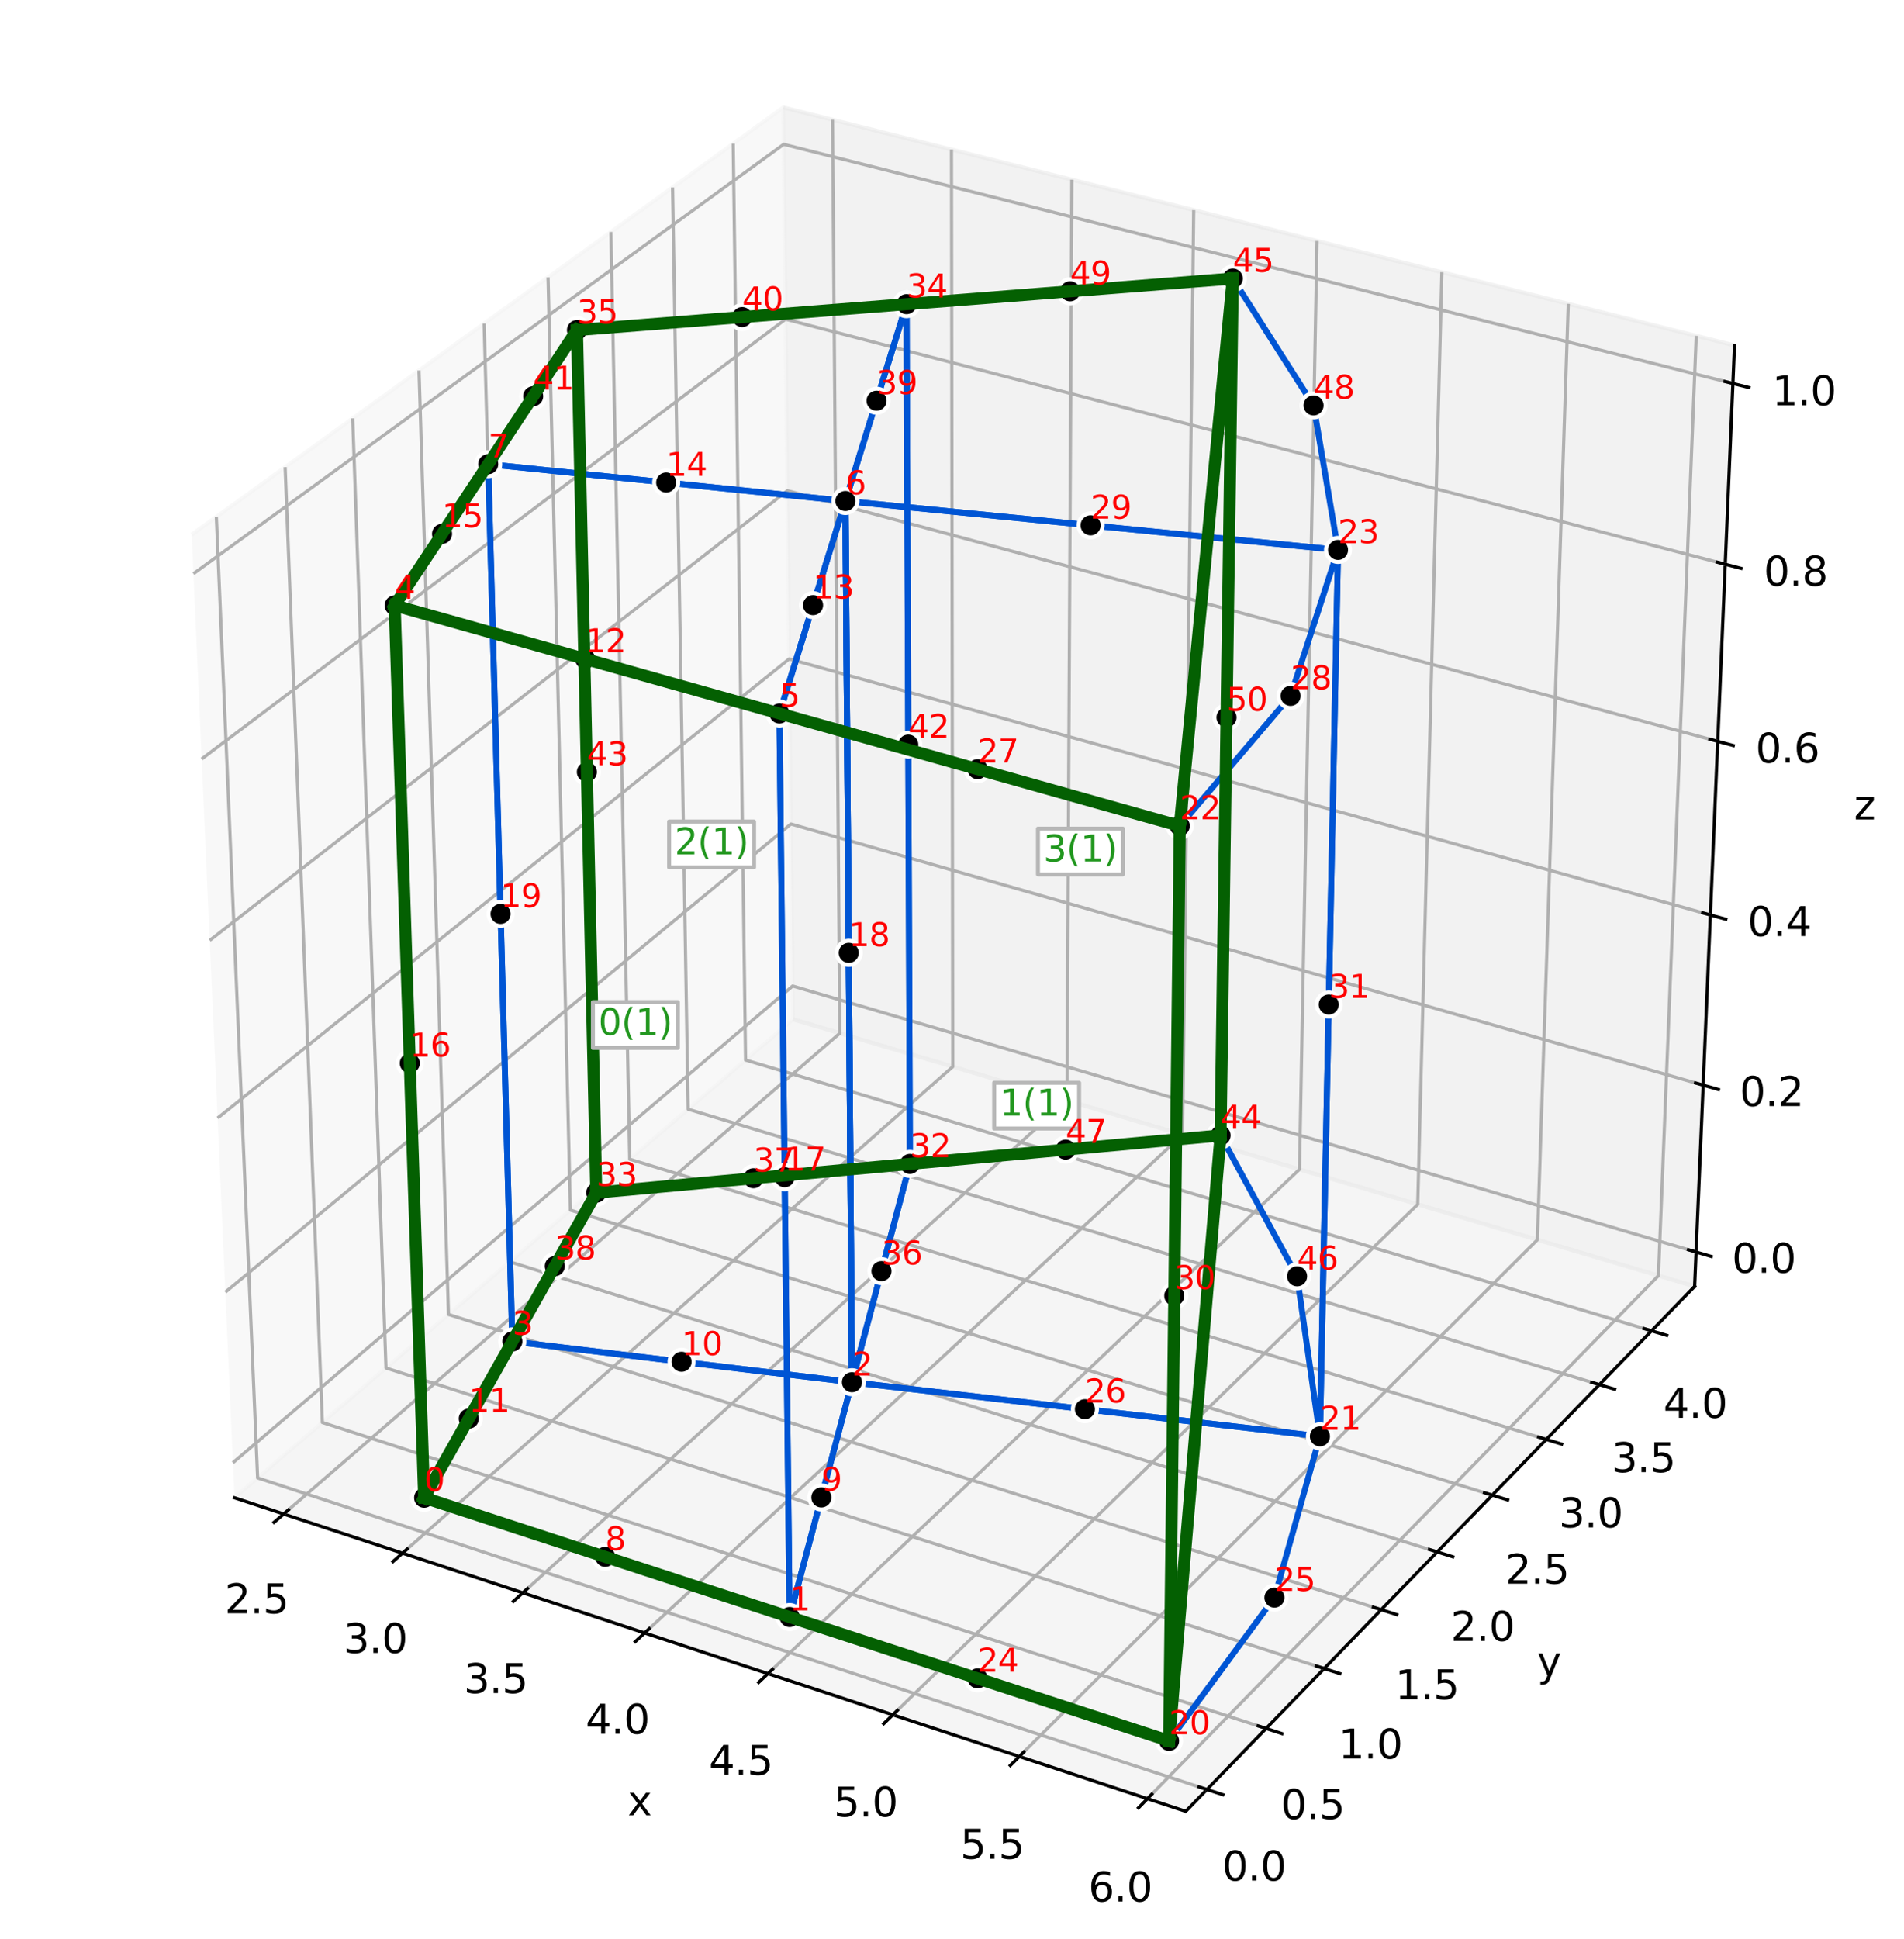 <?xml version="1.0" encoding="utf-8" standalone="no"?>
<!DOCTYPE svg PUBLIC "-//W3C//DTD SVG 1.1//EN"
  "http://www.w3.org/Graphics/SVG/1.1/DTD/svg11.dtd">
<svg xmlns:xlink="http://www.w3.org/1999/xlink" width="474.68pt" height="483.153pt" viewBox="0 0 474.68 483.153" xmlns="http://www.w3.org/2000/svg" version="1.1">
 <defs>
  <style type="text/css">*{stroke-linejoin: round; stroke-linecap: butt}</style>
 </defs>
 <g id="figure_1">
  <g id="patch_1">
   <path d="M 0 483.153 
L 474.68 483.153 
L 474.68 0 
L 0 0 
z
" style="fill: #ffffff"/>
  </g>
  <g id="patch_2">
   <path d="M 7.2 467.474 
L 467.474 467.474 
L 467.474 7.2 
L 7.2 7.2 
z
" style="fill: #ffffff"/>
  </g>
  <g id="pane3d_1">
   <g id="patch_3">
    <path d="M 58.453 373.267 
L 197.705 254.043 
L 195.273 26.779 
L 47.791 133.234 
" style="fill: #f2f2f2; opacity: 0.5; stroke: #f2f2f2; stroke-linejoin: miter"/>
   </g>
  </g>
  <g id="pane3d_2">
   <g id="patch_4">
    <path d="M 197.705 254.043 
L 422.482 320.58 
L 432.426 86.075 
L 195.273 26.779 
" style="fill: #e6e6e6; opacity: 0.5; stroke: #e6e6e6; stroke-linejoin: miter"/>
   </g>
  </g>
  <g id="pane3d_3">
   <g id="patch_5">
    <path d="M 58.453 373.267 
L 295.611 451.411 
L 422.482 320.58 
L 197.705 254.043 
" style="fill: #ececec; opacity: 0.5; stroke: #ececec; stroke-linejoin: miter"/>
   </g>
  </g>
  <g id="axis3d_1">
   <g id="line2d_1">
    <path d="M 58.453 373.267 
L 295.611 451.411 
" style="fill: none; stroke: #000000; stroke-width: 0.8; stroke-linecap: square"/>
   </g>
   <g id="text_1">
    <!-- x -->
    <g transform="translate(156.491 452.391)scale(0.1 -0.1)">
     <defs>
      <path id="DejaVuSans-78" d="M 3513 3500 
L 2247 1797 
L 3578 0 
L 2900 0 
L 1881 1375 
L 863 0 
L 184 0 
L 1544 1831 
L 300 3500 
L 978 3500 
L 1906 2253 
L 2834 3500 
L 3513 3500 
z
" transform="scale(0.016)"/>
     </defs>
     <use xlink:href="#DejaVuSans-78"/>
    </g>
   </g>
   <g id="Line3DCollection_1">
    <path d="M 70.719 377.309 
L 209.371 257.497 
L 207.554 29.849 
" style="fill: none; stroke: #b0b0b0; stroke-width: 0.8"/>
    <path d="M 100.343 387.07 
L 237.53 265.832 
L 237.208 37.264 
" style="fill: none; stroke: #b0b0b0; stroke-width: 0.8"/>
    <path d="M 130.335 396.952 
L 266.011 274.263 
L 267.219 44.768 
" style="fill: none; stroke: #b0b0b0; stroke-width: 0.8"/>
    <path d="M 160.701 406.958 
L 294.821 282.791 
L 297.595 52.363 
" style="fill: none; stroke: #b0b0b0; stroke-width: 0.8"/>
    <path d="M 191.449 417.089 
L 323.964 291.417 
L 328.343 60.051 
" style="fill: none; stroke: #b0b0b0; stroke-width: 0.8"/>
    <path d="M 222.586 427.349 
L 353.448 300.145 
L 359.469 67.834 
" style="fill: none; stroke: #b0b0b0; stroke-width: 0.8"/>
    <path d="M 254.119 437.739 
L 383.277 308.975 
L 390.98 75.712 
" style="fill: none; stroke: #b0b0b0; stroke-width: 0.8"/>
    <path d="M 286.056 448.262 
L 413.459 317.909 
L 422.883 83.689 
" style="fill: none; stroke: #b0b0b0; stroke-width: 0.8"/>
   </g>
   <g id="xtick_1">
    <g id="line2d_2">
     <path d="M 71.918 376.272 
L 68.316 379.386 
" style="fill: none; stroke: #000000; stroke-width: 0.8; stroke-linecap: square"/>
    </g>
    <g id="text_2">
     <!-- 2.5 -->
     <g transform="translate(56.015 402.053)scale(0.1 -0.1)">
      <defs>
       <path id="DejaVuSans-32" d="M 1228 531 
L 3431 531 
L 3431 0 
L 469 0 
L 469 531 
Q 828 903 1448 1529 
Q 2069 2156 2228 2338 
Q 2531 2678 2651 2914 
Q 2772 3150 2772 3378 
Q 2772 3750 2511 3984 
Q 2250 4219 1831 4219 
Q 1534 4219 1204 4116 
Q 875 4013 500 3803 
L 500 4441 
Q 881 4594 1212 4672 
Q 1544 4750 1819 4750 
Q 2544 4750 2975 4387 
Q 3406 4025 3406 3419 
Q 3406 3131 3298 2873 
Q 3191 2616 2906 2266 
Q 2828 2175 2409 1742 
Q 1991 1309 1228 531 
z
" transform="scale(0.016)"/>
       <path id="DejaVuSans-2e" d="M 684 794 
L 1344 794 
L 1344 0 
L 684 0 
L 684 794 
z
" transform="scale(0.016)"/>
       <path id="DejaVuSans-35" d="M 691 4666 
L 3169 4666 
L 3169 4134 
L 1269 4134 
L 1269 2991 
Q 1406 3038 1543 3061 
Q 1681 3084 1819 3084 
Q 2600 3084 3056 2656 
Q 3513 2228 3513 1497 
Q 3513 744 3044 326 
Q 2575 -91 1722 -91 
Q 1428 -91 1123 -41 
Q 819 9 494 109 
L 494 744 
Q 775 591 1075 516 
Q 1375 441 1709 441 
Q 2250 441 2565 725 
Q 2881 1009 2881 1497 
Q 2881 1984 2565 2268 
Q 2250 2553 1709 2553 
Q 1456 2553 1204 2497 
Q 953 2441 691 2322 
L 691 4666 
z
" transform="scale(0.016)"/>
      </defs>
      <use xlink:href="#DejaVuSans-32"/>
      <use xlink:href="#DejaVuSans-2e" x="63.623"/>
      <use xlink:href="#DejaVuSans-35" x="95.41"/>
     </g>
    </g>
   </g>
   <g id="xtick_2">
    <g id="line2d_3">
     <path d="M 101.53 386.021 
L 97.964 389.172 
" style="fill: none; stroke: #000000; stroke-width: 0.8; stroke-linecap: square"/>
    </g>
    <g id="text_3">
     <!-- 3.0 -->
     <g transform="translate(85.637 411.933)scale(0.1 -0.1)">
      <defs>
       <path id="DejaVuSans-33" d="M 2597 2516 
Q 3050 2419 3304 2112 
Q 3559 1806 3559 1356 
Q 3559 666 3084 287 
Q 2609 -91 1734 -91 
Q 1441 -91 1130 -33 
Q 819 25 488 141 
L 488 750 
Q 750 597 1062 519 
Q 1375 441 1716 441 
Q 2309 441 2620 675 
Q 2931 909 2931 1356 
Q 2931 1769 2642 2001 
Q 2353 2234 1838 2234 
L 1294 2234 
L 1294 2753 
L 1863 2753 
Q 2328 2753 2575 2939 
Q 2822 3125 2822 3475 
Q 2822 3834 2567 4026 
Q 2313 4219 1838 4219 
Q 1578 4219 1281 4162 
Q 984 4106 628 3988 
L 628 4550 
Q 988 4650 1302 4700 
Q 1616 4750 1894 4750 
Q 2613 4750 3031 4423 
Q 3450 4097 3450 3541 
Q 3450 3153 3228 2886 
Q 3006 2619 2597 2516 
z
" transform="scale(0.016)"/>
       <path id="DejaVuSans-30" d="M 2034 4250 
Q 1547 4250 1301 3770 
Q 1056 3291 1056 2328 
Q 1056 1369 1301 889 
Q 1547 409 2034 409 
Q 2525 409 2770 889 
Q 3016 1369 3016 2328 
Q 3016 3291 2770 3770 
Q 2525 4250 2034 4250 
z
M 2034 4750 
Q 2819 4750 3233 4129 
Q 3647 3509 3647 2328 
Q 3647 1150 3233 529 
Q 2819 -91 2034 -91 
Q 1250 -91 836 529 
Q 422 1150 422 2328 
Q 422 3509 836 4129 
Q 1250 4750 2034 4750 
z
" transform="scale(0.016)"/>
      </defs>
      <use xlink:href="#DejaVuSans-33"/>
      <use xlink:href="#DejaVuSans-2e" x="63.623"/>
      <use xlink:href="#DejaVuSans-30" x="95.41"/>
     </g>
    </g>
   </g>
   <g id="xtick_3">
    <g id="line2d_4">
     <path d="M 131.509 395.89 
L 127.981 399.081 
" style="fill: none; stroke: #000000; stroke-width: 0.8; stroke-linecap: square"/>
    </g>
    <g id="text_4">
     <!-- 3.5 -->
     <g transform="translate(115.626 421.935)scale(0.1 -0.1)">
      <use xlink:href="#DejaVuSans-33"/>
      <use xlink:href="#DejaVuSans-2e" x="63.623"/>
      <use xlink:href="#DejaVuSans-35" x="95.41"/>
     </g>
    </g>
   </g>
   <g id="xtick_4">
    <g id="line2d_5">
     <path d="M 161.863 405.882 
L 158.373 409.113 
" style="fill: none; stroke: #000000; stroke-width: 0.8; stroke-linecap: square"/>
    </g>
    <g id="text_5">
     <!-- 4.0 -->
     <g transform="translate(145.991 432.063)scale(0.1 -0.1)">
      <defs>
       <path id="DejaVuSans-34" d="M 2419 4116 
L 825 1625 
L 2419 1625 
L 2419 4116 
z
M 2253 4666 
L 3047 4666 
L 3047 1625 
L 3713 1625 
L 3713 1100 
L 3047 1100 
L 3047 0 
L 2419 0 
L 2419 1100 
L 313 1100 
L 313 1709 
L 2253 4666 
z
" transform="scale(0.016)"/>
      </defs>
      <use xlink:href="#DejaVuSans-34"/>
      <use xlink:href="#DejaVuSans-2e" x="63.623"/>
      <use xlink:href="#DejaVuSans-30" x="95.41"/>
     </g>
    </g>
   </g>
   <g id="xtick_5">
    <g id="line2d_6">
     <path d="M 192.597 416 
L 189.148 419.272 
" style="fill: none; stroke: #000000; stroke-width: 0.8; stroke-linecap: square"/>
    </g>
    <g id="text_6">
     <!-- 4.5 -->
     <g transform="translate(176.737 442.318)scale(0.1 -0.1)">
      <use xlink:href="#DejaVuSans-34"/>
      <use xlink:href="#DejaVuSans-2e" x="63.623"/>
      <use xlink:href="#DejaVuSans-35" x="95.41"/>
     </g>
    </g>
   </g>
   <g id="xtick_6">
    <g id="line2d_7">
     <path d="M 223.72 426.246 
L 220.312 429.559 
" style="fill: none; stroke: #000000; stroke-width: 0.8; stroke-linecap: square"/>
    </g>
    <g id="text_7">
     <!-- 5.0 -->
     <g transform="translate(207.874 452.703)scale(0.1 -0.1)">
      <use xlink:href="#DejaVuSans-35"/>
      <use xlink:href="#DejaVuSans-2e" x="63.623"/>
      <use xlink:href="#DejaVuSans-30" x="95.41"/>
     </g>
    </g>
   </g>
   <g id="xtick_7">
    <g id="line2d_8">
     <path d="M 255.239 436.622 
L 251.873 439.977 
" style="fill: none; stroke: #000000; stroke-width: 0.8; stroke-linecap: square"/>
    </g>
    <g id="text_8">
     <!-- 5.5 -->
     <g transform="translate(239.406 463.221)scale(0.1 -0.1)">
      <use xlink:href="#DejaVuSans-35"/>
      <use xlink:href="#DejaVuSans-2e" x="63.623"/>
      <use xlink:href="#DejaVuSans-35" x="95.41"/>
     </g>
    </g>
   </g>
   <g id="xtick_8">
    <g id="line2d_9">
     <path d="M 287.161 447.131 
L 283.84 450.529 
" style="fill: none; stroke: #000000; stroke-width: 0.8; stroke-linecap: square"/>
    </g>
    <g id="text_9">
     <!-- 6.0 -->
     <g transform="translate(271.344 473.873)scale(0.1 -0.1)">
      <defs>
       <path id="DejaVuSans-36" d="M 2113 2584 
Q 1688 2584 1439 2293 
Q 1191 2003 1191 1497 
Q 1191 994 1439 701 
Q 1688 409 2113 409 
Q 2538 409 2786 701 
Q 3034 994 3034 1497 
Q 3034 2003 2786 2293 
Q 2538 2584 2113 2584 
z
M 3366 4563 
L 3366 3988 
Q 3128 4100 2886 4159 
Q 2644 4219 2406 4219 
Q 1781 4219 1451 3797 
Q 1122 3375 1075 2522 
Q 1259 2794 1537 2939 
Q 1816 3084 2150 3084 
Q 2853 3084 3261 2657 
Q 3669 2231 3669 1497 
Q 3669 778 3244 343 
Q 2819 -91 2113 -91 
Q 1303 -91 875 529 
Q 447 1150 447 2328 
Q 447 3434 972 4092 
Q 1497 4750 2381 4750 
Q 2619 4750 2861 4703 
Q 3103 4656 3366 4563 
z
" transform="scale(0.016)"/>
      </defs>
      <use xlink:href="#DejaVuSans-36"/>
      <use xlink:href="#DejaVuSans-2e" x="63.623"/>
      <use xlink:href="#DejaVuSans-30" x="95.41"/>
     </g>
    </g>
   </g>
  </g>
  <g id="axis3d_2">
   <g id="line2d_10">
    <path d="M 422.482 320.58 
L 295.611 451.411 
" style="fill: none; stroke: #000000; stroke-width: 0.8; stroke-linecap: square"/>
   </g>
   <g id="text_10">
    <!-- y -->
    <g transform="translate(383.217 417.667)scale(0.1 -0.1)">
     <defs>
      <path id="DejaVuSans-79" d="M 2059 -325 
Q 1816 -950 1584 -1140 
Q 1353 -1331 966 -1331 
L 506 -1331 
L 506 -850 
L 844 -850 
Q 1081 -850 1212 -737 
Q 1344 -625 1503 -206 
L 1606 56 
L 191 3500 
L 800 3500 
L 1894 763 
L 2988 3500 
L 3597 3500 
L 2059 -325 
z
" transform="scale(0.016)"/>
     </defs>
     <use xlink:href="#DejaVuSans-79"/>
    </g>
   </g>
   <g id="Line3DCollection_2">
    <path d="M 53.933 128.801 
L 64.229 368.323 
L 300.891 445.965 
" style="fill: none; stroke: #b0b0b0; stroke-width: 0.8"/>
    <path d="M 71.087 116.418 
L 80.369 354.503 
L 315.641 430.755 
" style="fill: none; stroke: #b0b0b0; stroke-width: 0.8"/>
    <path d="M 87.926 104.264 
L 96.229 340.925 
L 330.121 415.823 
" style="fill: none; stroke: #b0b0b0; stroke-width: 0.8"/>
    <path d="M 104.458 92.331 
L 111.815 327.58 
L 344.34 401.161 
" style="fill: none; stroke: #b0b0b0; stroke-width: 0.8"/>
    <path d="M 120.691 80.614 
L 127.134 314.464 
L 358.304 386.761 
" style="fill: none; stroke: #b0b0b0; stroke-width: 0.8"/>
    <path d="M 136.634 69.106 
L 142.193 301.571 
L 372.019 372.618 
" style="fill: none; stroke: #b0b0b0; stroke-width: 0.8"/>
    <path d="M 152.294 57.802 
L 156.999 288.895 
L 385.493 358.723 
" style="fill: none; stroke: #b0b0b0; stroke-width: 0.8"/>
    <path d="M 167.679 46.697 
L 171.558 276.43 
L 398.732 345.071 
" style="fill: none; stroke: #b0b0b0; stroke-width: 0.8"/>
    <path d="M 182.795 35.786 
L 185.876 264.171 
L 411.742 331.656 
" style="fill: none; stroke: #b0b0b0; stroke-width: 0.8"/>
   </g>
   <g id="xtick_9">
    <g id="line2d_11">
     <path d="M 298.905 445.314 
L 304.868 447.27 
" style="fill: none; stroke: #000000; stroke-width: 0.8; stroke-linecap: square"/>
    </g>
    <g id="text_11">
     <!-- 0.0 -->
     <g transform="translate(304.692 468.657)scale(0.1 -0.1)">
      <use xlink:href="#DejaVuSans-30"/>
      <use xlink:href="#DejaVuSans-2e" x="63.623"/>
      <use xlink:href="#DejaVuSans-30" x="95.41"/>
     </g>
    </g>
   </g>
   <g id="xtick_10">
    <g id="line2d_12">
     <path d="M 313.667 430.116 
L 319.592 432.036 
" style="fill: none; stroke: #000000; stroke-width: 0.8; stroke-linecap: square"/>
    </g>
    <g id="text_12">
     <!-- 0.5 -->
     <g transform="translate(319.328 453.313)scale(0.1 -0.1)">
      <use xlink:href="#DejaVuSans-30"/>
      <use xlink:href="#DejaVuSans-2e" x="63.623"/>
      <use xlink:href="#DejaVuSans-35" x="95.41"/>
     </g>
    </g>
   </g>
   <g id="xtick_11">
    <g id="line2d_13">
     <path d="M 328.16 415.195 
L 334.048 417.08 
" style="fill: none; stroke: #000000; stroke-width: 0.8; stroke-linecap: square"/>
    </g>
    <g id="text_13">
     <!-- 1.0 -->
     <g transform="translate(333.697 438.25)scale(0.1 -0.1)">
      <defs>
       <path id="DejaVuSans-31" d="M 794 531 
L 1825 531 
L 1825 4091 
L 703 3866 
L 703 4441 
L 1819 4666 
L 2450 4666 
L 2450 531 
L 3481 531 
L 3481 0 
L 794 0 
L 794 531 
z
" transform="scale(0.016)"/>
      </defs>
      <use xlink:href="#DejaVuSans-31"/>
      <use xlink:href="#DejaVuSans-2e" x="63.623"/>
      <use xlink:href="#DejaVuSans-30" x="95.41"/>
     </g>
    </g>
   </g>
   <g id="xtick_12">
    <g id="line2d_14">
     <path d="M 342.391 400.544 
L 348.242 402.395 
" style="fill: none; stroke: #000000; stroke-width: 0.8; stroke-linecap: square"/>
    </g>
    <g id="text_14">
     <!-- 1.5 -->
     <g transform="translate(347.806 423.459)scale(0.1 -0.1)">
      <use xlink:href="#DejaVuSans-31"/>
      <use xlink:href="#DejaVuSans-2e" x="63.623"/>
      <use xlink:href="#DejaVuSans-35" x="95.41"/>
     </g>
    </g>
   </g>
   <g id="xtick_13">
    <g id="line2d_15">
     <path d="M 356.367 386.155 
L 362.181 387.974 
" style="fill: none; stroke: #000000; stroke-width: 0.8; stroke-linecap: square"/>
    </g>
    <g id="text_15">
     <!-- 2.0 -->
     <g transform="translate(361.663 408.933)scale(0.1 -0.1)">
      <use xlink:href="#DejaVuSans-32"/>
      <use xlink:href="#DejaVuSans-2e" x="63.623"/>
      <use xlink:href="#DejaVuSans-30" x="95.41"/>
     </g>
    </g>
   </g>
   <g id="xtick_14">
    <g id="line2d_16">
     <path d="M 370.095 372.023 
L 375.873 373.809 
" style="fill: none; stroke: #000000; stroke-width: 0.8; stroke-linecap: square"/>
    </g>
    <g id="text_16">
     <!-- 2.5 -->
     <g transform="translate(375.273 394.665)scale(0.1 -0.1)">
      <use xlink:href="#DejaVuSans-32"/>
      <use xlink:href="#DejaVuSans-2e" x="63.623"/>
      <use xlink:href="#DejaVuSans-35" x="95.41"/>
     </g>
    </g>
   </g>
   <g id="xtick_15">
    <g id="line2d_17">
     <path d="M 383.581 358.139 
L 389.323 359.893 
" style="fill: none; stroke: #000000; stroke-width: 0.8; stroke-linecap: square"/>
    </g>
    <g id="text_17">
     <!-- 3.0 -->
     <g transform="translate(388.644 380.648)scale(0.1 -0.1)">
      <use xlink:href="#DejaVuSans-33"/>
      <use xlink:href="#DejaVuSans-2e" x="63.623"/>
      <use xlink:href="#DejaVuSans-30" x="95.41"/>
     </g>
    </g>
   </g>
   <g id="xtick_16">
    <g id="line2d_18">
     <path d="M 396.831 344.497 
L 402.538 346.221 
" style="fill: none; stroke: #000000; stroke-width: 0.8; stroke-linecap: square"/>
    </g>
    <g id="text_18">
     <!-- 3.5 -->
     <g transform="translate(401.781 366.876)scale(0.1 -0.1)">
      <use xlink:href="#DejaVuSans-33"/>
      <use xlink:href="#DejaVuSans-2e" x="63.623"/>
      <use xlink:href="#DejaVuSans-35" x="95.41"/>
     </g>
    </g>
   </g>
   <g id="xtick_17">
    <g id="line2d_19">
     <path d="M 409.853 331.091 
L 415.524 332.786 
" style="fill: none; stroke: #000000; stroke-width: 0.8; stroke-linecap: square"/>
    </g>
    <g id="text_19">
     <!-- 4.0 -->
     <g transform="translate(414.691 353.342)scale(0.1 -0.1)">
      <use xlink:href="#DejaVuSans-34"/>
      <use xlink:href="#DejaVuSans-2e" x="63.623"/>
      <use xlink:href="#DejaVuSans-30" x="95.41"/>
     </g>
    </g>
   </g>
  </g>
  <g id="axis3d_3">
   <g id="line2d_20">
    <path d="M 422.482 320.58 
L 432.426 86.075 
" style="fill: none; stroke: #000000; stroke-width: 0.8; stroke-linecap: square"/>
   </g>
   <g id="text_20">
    <!-- z -->
    <g transform="translate(462.232 204.228)scale(0.1 -0.1)">
     <defs>
      <path id="DejaVuSans-7a" d="M 353 3500 
L 3084 3500 
L 3084 2975 
L 922 459 
L 3084 459 
L 3084 0 
L 275 0 
L 275 525 
L 2438 3041 
L 353 3041 
L 353 3500 
z
" transform="scale(0.016)"/>
     </defs>
     <use xlink:href="#DejaVuSans-7a"/>
    </g>
   </g>
   <g id="Line3DCollection_3">
    <path d="M 422.845 312.018 
L 197.616 245.726 
L 58.065 364.52 
" style="fill: none; stroke: #b0b0b0; stroke-width: 0.8"/>
    <path d="M 424.609 270.432 
L 197.184 205.352 
L 56.177 322.015 
" style="fill: none; stroke: #b0b0b0; stroke-width: 0.8"/>
    <path d="M 426.407 228.021 
L 196.744 164.21 
L 54.25 278.636 
" style="fill: none; stroke: #b0b0b0; stroke-width: 0.8"/>
    <path d="M 428.241 184.758 
L 196.295 122.281 
L 52.283 234.356 
" style="fill: none; stroke: #b0b0b0; stroke-width: 0.8"/>
    <path d="M 430.113 140.619 
L 195.838 79.54 
L 50.275 189.146 
" style="fill: none; stroke: #b0b0b0; stroke-width: 0.8"/>
    <path d="M 432.023 95.576 
L 195.372 35.964 
L 48.224 142.976 
" style="fill: none; stroke: #b0b0b0; stroke-width: 0.8"/>
   </g>
   <g id="xtick_18">
    <g id="line2d_21">
     <path d="M 420.962 311.464 
L 426.617 313.128 
" style="fill: none; stroke: #000000; stroke-width: 0.8; stroke-linecap: square"/>
    </g>
    <g id="text_21">
     <!-- 0.0 -->
     <g transform="translate(431.781 317.186)scale(0.1 -0.1)">
      <use xlink:href="#DejaVuSans-30"/>
      <use xlink:href="#DejaVuSans-2e" x="63.623"/>
      <use xlink:href="#DejaVuSans-30" x="95.41"/>
     </g>
    </g>
   </g>
   <g id="xtick_19">
    <g id="line2d_22">
     <path d="M 422.706 269.888 
L 428.418 271.523 
" style="fill: none; stroke: #000000; stroke-width: 0.8; stroke-linecap: square"/>
    </g>
    <g id="text_22">
     <!-- 0.2 -->
     <g transform="translate(433.707 275.644)scale(0.1 -0.1)">
      <use xlink:href="#DejaVuSans-30"/>
      <use xlink:href="#DejaVuSans-2e" x="63.623"/>
      <use xlink:href="#DejaVuSans-32" x="95.41"/>
     </g>
    </g>
   </g>
   <g id="xtick_20">
    <g id="line2d_23">
     <path d="M 424.485 227.487 
L 430.256 229.09 
" style="fill: none; stroke: #000000; stroke-width: 0.8; stroke-linecap: square"/>
    </g>
    <g id="text_23">
     <!-- 0.4 -->
     <g transform="translate(435.671 233.278)scale(0.1 -0.1)">
      <use xlink:href="#DejaVuSans-30"/>
      <use xlink:href="#DejaVuSans-2e" x="63.623"/>
      <use xlink:href="#DejaVuSans-34" x="95.41"/>
     </g>
    </g>
   </g>
   <g id="xtick_21">
    <g id="line2d_24">
     <path d="M 426.299 184.235 
L 432.13 185.806 
" style="fill: none; stroke: #000000; stroke-width: 0.8; stroke-linecap: square"/>
    </g>
    <g id="text_24">
     <!-- 0.6 -->
     <g transform="translate(437.675 190.063)scale(0.1 -0.1)">
      <use xlink:href="#DejaVuSans-30"/>
      <use xlink:href="#DejaVuSans-2e" x="63.623"/>
      <use xlink:href="#DejaVuSans-36" x="95.41"/>
     </g>
    </g>
   </g>
   <g id="xtick_22">
    <g id="line2d_25">
     <path d="M 428.15 140.107 
L 434.043 141.643 
" style="fill: none; stroke: #000000; stroke-width: 0.8; stroke-linecap: square"/>
    </g>
    <g id="text_25">
     <!-- 0.8 -->
     <g transform="translate(439.719 145.974)scale(0.1 -0.1)">
      <defs>
       <path id="DejaVuSans-38" d="M 2034 2216 
Q 1584 2216 1326 1975 
Q 1069 1734 1069 1313 
Q 1069 891 1326 650 
Q 1584 409 2034 409 
Q 2484 409 2743 651 
Q 3003 894 3003 1313 
Q 3003 1734 2745 1975 
Q 2488 2216 2034 2216 
z
M 1403 2484 
Q 997 2584 770 2862 
Q 544 3141 544 3541 
Q 544 4100 942 4425 
Q 1341 4750 2034 4750 
Q 2731 4750 3128 4425 
Q 3525 4100 3525 3541 
Q 3525 3141 3298 2862 
Q 3072 2584 2669 2484 
Q 3125 2378 3379 2068 
Q 3634 1759 3634 1313 
Q 3634 634 3220 271 
Q 2806 -91 2034 -91 
Q 1263 -91 848 271 
Q 434 634 434 1313 
Q 434 1759 690 2068 
Q 947 2378 1403 2484 
z
M 1172 3481 
Q 1172 3119 1398 2916 
Q 1625 2713 2034 2713 
Q 2441 2713 2670 2916 
Q 2900 3119 2900 3481 
Q 2900 3844 2670 4047 
Q 2441 4250 2034 4250 
Q 1625 4250 1398 4047 
Q 1172 3844 1172 3481 
z
" transform="scale(0.016)"/>
      </defs>
      <use xlink:href="#DejaVuSans-30"/>
      <use xlink:href="#DejaVuSans-2e" x="63.623"/>
      <use xlink:href="#DejaVuSans-38" x="95.41"/>
     </g>
    </g>
   </g>
   <g id="xtick_23">
    <g id="line2d_26">
     <path d="M 430.039 95.076 
L 435.994 96.576 
" style="fill: none; stroke: #000000; stroke-width: 0.8; stroke-linecap: square"/>
    </g>
    <g id="text_26">
     <!-- 1.0 -->
     <g transform="translate(441.805 100.984)scale(0.1 -0.1)">
      <use xlink:href="#DejaVuSans-31"/>
      <use xlink:href="#DejaVuSans-2e" x="63.623"/>
      <use xlink:href="#DejaVuSans-30" x="95.41"/>
     </g>
    </g>
   </g>
  </g>
  <g id="axes_1">
   <g id="line2d_27">
    <path d="M 105.746 373.261 
L 150.876 387.986 
L 196.856 402.988 
" clip-path="url(#p912c1baa6f)" style="fill: none; stroke: #0055d4; stroke-width: 1.5; stroke-linecap: square"/>
   </g>
   <g id="line2d_28">
    <path d="M 196.856 402.988 
L 204.77 373.186 
L 212.397 344.469 
" clip-path="url(#p912c1baa6f)" style="fill: none; stroke: #0055d4; stroke-width: 1.5; stroke-linecap: square"/>
   </g>
   <g id="line2d_29">
    <path d="M 212.397 344.469 
L 169.925 339.371 
L 127.731 334.307 
" clip-path="url(#p912c1baa6f)" style="fill: none; stroke: #0055d4; stroke-width: 1.5; stroke-linecap: square"/>
   </g>
   <g id="line2d_30">
    <path d="M 127.731 334.307 
L 116.876 353.541 
L 105.746 373.261 
" clip-path="url(#p912c1baa6f)" style="fill: none; stroke: #0055d4; stroke-width: 1.5; stroke-linecap: square"/>
   </g>
   <g id="line2d_31">
    <path d="M 98.392 150.885 
L 145.881 164.217 
L 194.314 177.814 
" clip-path="url(#p912c1baa6f)" style="fill: none; stroke: #0055d4; stroke-width: 1.5; stroke-linecap: square"/>
   </g>
   <g id="line2d_32">
    <path d="M 194.314 177.814 
L 202.701 150.817 
L 210.766 124.854 
" clip-path="url(#p912c1baa6f)" style="fill: none; stroke: #0055d4; stroke-width: 1.5; stroke-linecap: square"/>
   </g>
   <g id="line2d_33">
    <path d="M 210.766 124.854 
L 166.084 120.25 
L 121.71 115.679 
" clip-path="url(#p912c1baa6f)" style="fill: none; stroke: #0055d4; stroke-width: 1.5; stroke-linecap: square"/>
   </g>
   <g id="line2d_34">
    <path d="M 121.71 115.679 
L 110.204 133.05 
L 98.392 150.885 
" clip-path="url(#p912c1baa6f)" style="fill: none; stroke: #0055d4; stroke-width: 1.5; stroke-linecap: square"/>
   </g>
   <g id="line2d_35">
    <path d="M 105.746 373.261 
L 102.164 264.962 
L 98.392 150.885 
" clip-path="url(#p912c1baa6f)" style="fill: none; stroke: #0055d4; stroke-width: 1.5; stroke-linecap: square"/>
   </g>
   <g id="line2d_36">
    <path d="M 196.856 402.988 
L 195.618 293.383 
L 194.314 177.814 
" clip-path="url(#p912c1baa6f)" style="fill: none; stroke: #0055d4; stroke-width: 1.5; stroke-linecap: square"/>
   </g>
   <g id="line2d_37">
    <path d="M 212.397 344.469 
L 211.602 237.461 
L 210.766 124.854 
" clip-path="url(#p912c1baa6f)" style="fill: none; stroke: #0055d4; stroke-width: 1.5; stroke-linecap: square"/>
   </g>
   <g id="line2d_38">
    <path d="M 127.731 334.307 
L 124.797 227.762 
L 121.71 115.679 
" clip-path="url(#p912c1baa6f)" style="fill: none; stroke: #0055d4; stroke-width: 1.5; stroke-linecap: square"/>
   </g>
   <g id="line2d_39">
    <path d="M 196.856 402.988 
L 243.709 418.275 
L 291.463 433.856 
" clip-path="url(#p912c1baa6f)" style="fill: none; stroke: #0055d4; stroke-width: 1.5; stroke-linecap: square"/>
   </g>
   <g id="line2d_40">
    <path d="M 291.463 433.856 
L 317.726 398.15 
L 329.064 357.961 
" clip-path="url(#p912c1baa6f)" style="fill: none; stroke: #0055d4; stroke-width: 1.5; stroke-linecap: square"/>
   </g>
   <g id="line2d_41">
    <path d="M 329.064 357.961 
L 270.478 351.186 
L 212.397 344.469 
" clip-path="url(#p912c1baa6f)" style="fill: none; stroke: #0055d4; stroke-width: 1.5; stroke-linecap: square"/>
   </g>
   <g id="line2d_42">
    <path d="M 212.397 344.469 
L 204.77 373.186 
L 196.856 402.988 
" clip-path="url(#p912c1baa6f)" style="fill: none; stroke: #0055d4; stroke-width: 1.5; stroke-linecap: square"/>
   </g>
   <g id="line2d_43">
    <path d="M 194.314 177.814 
L 243.718 191.684 
L 294.123 205.834 
" clip-path="url(#p912c1baa6f)" style="fill: none; stroke: #0055d4; stroke-width: 1.5; stroke-linecap: square"/>
   </g>
   <g id="line2d_44">
    <path d="M 294.123 205.834 
L 321.749 173.427 
L 333.581 137.046 
" clip-path="url(#p912c1baa6f)" style="fill: none; stroke: #0055d4; stroke-width: 1.5; stroke-linecap: square"/>
   </g>
   <g id="line2d_45">
    <path d="M 333.581 137.046 
L 271.893 130.922 
L 210.766 124.854 
" clip-path="url(#p912c1baa6f)" style="fill: none; stroke: #0055d4; stroke-width: 1.5; stroke-linecap: square"/>
   </g>
   <g id="line2d_46">
    <path d="M 210.766 124.854 
L 202.701 150.817 
L 194.314 177.814 
" clip-path="url(#p912c1baa6f)" style="fill: none; stroke: #0055d4; stroke-width: 1.5; stroke-linecap: square"/>
   </g>
   <g id="line2d_47">
    <path d="M 196.856 402.988 
L 195.618 293.383 
L 194.314 177.814 
" clip-path="url(#p912c1baa6f)" style="fill: none; stroke: #0055d4; stroke-width: 1.5; stroke-linecap: square"/>
   </g>
   <g id="line2d_48">
    <path d="M 291.463 433.856 
L 292.757 322.925 
L 294.123 205.834 
" clip-path="url(#p912c1baa6f)" style="fill: none; stroke: #0055d4; stroke-width: 1.5; stroke-linecap: square"/>
   </g>
   <g id="line2d_49">
    <path d="M 329.064 357.961 
L 331.264 250.346 
L 333.581 137.046 
" clip-path="url(#p912c1baa6f)" style="fill: none; stroke: #0055d4; stroke-width: 1.5; stroke-linecap: square"/>
   </g>
   <g id="line2d_50">
    <path d="M 212.397 344.469 
L 211.602 237.461 
L 210.766 124.854 
" clip-path="url(#p912c1baa6f)" style="fill: none; stroke: #0055d4; stroke-width: 1.5; stroke-linecap: square"/>
   </g>
   <g id="line2d_51">
    <path d="M 127.731 334.307 
L 169.925 339.371 
L 212.397 344.469 
" clip-path="url(#p912c1baa6f)" style="fill: none; stroke: #0055d4; stroke-width: 1.5; stroke-linecap: square"/>
   </g>
   <g id="line2d_52">
    <path d="M 212.397 344.469 
L 219.751 316.777 
L 226.847 290.058 
" clip-path="url(#p912c1baa6f)" style="fill: none; stroke: #0055d4; stroke-width: 1.5; stroke-linecap: square"/>
   </g>
   <g id="line2d_53">
    <path d="M 226.847 290.058 
L 187.845 293.636 
L 148.656 297.23 
" clip-path="url(#p912c1baa6f)" style="fill: none; stroke: #0055d4; stroke-width: 1.5; stroke-linecap: square"/>
   </g>
   <g id="line2d_54">
    <path d="M 148.656 297.23 
L 138.321 315.543 
L 127.731 334.307 
" clip-path="url(#p912c1baa6f)" style="fill: none; stroke: #0055d4; stroke-width: 1.5; stroke-linecap: square"/>
   </g>
   <g id="line2d_55">
    <path d="M 121.71 115.679 
L 166.084 120.25 
L 210.766 124.854 
" clip-path="url(#p912c1baa6f)" style="fill: none; stroke: #0055d4; stroke-width: 1.5; stroke-linecap: square"/>
   </g>
   <g id="line2d_56">
    <path d="M 210.766 124.854 
L 218.529 99.866 
L 226.005 75.8 
" clip-path="url(#p912c1baa6f)" style="fill: none; stroke: #0055d4; stroke-width: 1.5; stroke-linecap: square"/>
   </g>
   <g id="line2d_57">
    <path d="M 226.005 75.8 
L 185.03 79.019 
L 143.848 82.255 
" clip-path="url(#p912c1baa6f)" style="fill: none; stroke: #0055d4; stroke-width: 1.5; stroke-linecap: square"/>
   </g>
   <g id="line2d_58">
    <path d="M 143.848 82.255 
L 132.921 98.753 
L 121.71 115.679 
" clip-path="url(#p912c1baa6f)" style="fill: none; stroke: #0055d4; stroke-width: 1.5; stroke-linecap: square"/>
   </g>
   <g id="line2d_59">
    <path d="M 127.731 334.307 
L 124.797 227.762 
L 121.71 115.679 
" clip-path="url(#p912c1baa6f)" style="fill: none; stroke: #0055d4; stroke-width: 1.5; stroke-linecap: square"/>
   </g>
   <g id="line2d_60">
    <path d="M 212.397 344.469 
L 211.602 237.461 
L 210.766 124.854 
" clip-path="url(#p912c1baa6f)" style="fill: none; stroke: #0055d4; stroke-width: 1.5; stroke-linecap: square"/>
   </g>
   <g id="line2d_61">
    <path d="M 226.847 290.058 
L 226.437 185.563 
L 226.005 75.8 
" clip-path="url(#p912c1baa6f)" style="fill: none; stroke: #0055d4; stroke-width: 1.5; stroke-linecap: square"/>
   </g>
   <g id="line2d_62">
    <path d="M 148.656 297.23 
L 146.312 192.398 
L 143.848 82.255 
" clip-path="url(#p912c1baa6f)" style="fill: none; stroke: #0055d4; stroke-width: 1.5; stroke-linecap: square"/>
   </g>
   <g id="line2d_63">
    <path d="M 212.397 344.469 
L 270.478 351.186 
L 329.064 357.961 
" clip-path="url(#p912c1baa6f)" style="fill: none; stroke: #0055d4; stroke-width: 1.5; stroke-linecap: square"/>
   </g>
   <g id="line2d_64">
    <path d="M 329.064 357.961 
L 323.375 318.075 
L 304.295 282.955 
" clip-path="url(#p912c1baa6f)" style="fill: none; stroke: #0055d4; stroke-width: 1.5; stroke-linecap: square"/>
   </g>
   <g id="line2d_65">
    <path d="M 304.295 282.955 
L 265.664 286.498 
L 226.847 290.058 
" clip-path="url(#p912c1baa6f)" style="fill: none; stroke: #0055d4; stroke-width: 1.5; stroke-linecap: square"/>
   </g>
   <g id="line2d_66">
    <path d="M 226.847 290.058 
L 219.751 316.777 
L 212.397 344.469 
" clip-path="url(#p912c1baa6f)" style="fill: none; stroke: #0055d4; stroke-width: 1.5; stroke-linecap: square"/>
   </g>
   <g id="line2d_67">
    <path d="M 210.766 124.854 
L 271.893 130.922 
L 333.581 137.046 
" clip-path="url(#p912c1baa6f)" style="fill: none; stroke: #0055d4; stroke-width: 1.5; stroke-linecap: square"/>
   </g>
   <g id="line2d_68">
    <path d="M 333.581 137.046 
L 327.478 101.036 
L 307.342 69.408 
" clip-path="url(#p912c1baa6f)" style="fill: none; stroke: #0055d4; stroke-width: 1.5; stroke-linecap: square"/>
   </g>
   <g id="line2d_69">
    <path d="M 307.342 69.408 
L 266.775 72.596 
L 226.005 75.8 
" clip-path="url(#p912c1baa6f)" style="fill: none; stroke: #0055d4; stroke-width: 1.5; stroke-linecap: square"/>
   </g>
   <g id="line2d_70">
    <path d="M 226.005 75.8 
L 218.529 99.866 
L 210.766 124.854 
" clip-path="url(#p912c1baa6f)" style="fill: none; stroke: #0055d4; stroke-width: 1.5; stroke-linecap: square"/>
   </g>
   <g id="line2d_71">
    <path d="M 212.397 344.469 
L 211.602 237.461 
L 210.766 124.854 
" clip-path="url(#p912c1baa6f)" style="fill: none; stroke: #0055d4; stroke-width: 1.5; stroke-linecap: square"/>
   </g>
   <g id="line2d_72">
    <path d="M 329.064 357.961 
L 331.264 250.346 
L 333.581 137.046 
" clip-path="url(#p912c1baa6f)" style="fill: none; stroke: #0055d4; stroke-width: 1.5; stroke-linecap: square"/>
   </g>
   <g id="line2d_73">
    <path d="M 304.295 282.955 
L 305.781 178.794 
L 307.342 69.408 
" clip-path="url(#p912c1baa6f)" style="fill: none; stroke: #0055d4; stroke-width: 1.5; stroke-linecap: square"/>
   </g>
   <g id="line2d_74">
    <path d="M 226.847 290.058 
L 226.437 185.563 
L 226.005 75.8 
" clip-path="url(#p912c1baa6f)" style="fill: none; stroke: #0055d4; stroke-width: 1.5; stroke-linecap: square"/>
   </g>
   <g id="line2d_75">
    <defs>
     <path id="m17782a7304" d="M 0 3 
C 0.796 3 1.559 2.684 2.121 2.121 
C 2.684 1.559 3 0.796 3 0 
C 3 -0.796 2.684 -1.559 2.121 -2.121 
C 1.559 -2.684 0.796 -3 0 -3 
C -0.796 -3 -1.559 -2.684 -2.121 -2.121 
C -2.684 -1.559 -3 -0.796 -3 0 
C -3 0.796 -2.684 1.559 -2.121 2.121 
C -1.559 2.684 -0.796 3 0 3 
z
" style="stroke: #ffffff"/>
    </defs>
    <g>
     <use xlink:href="#m17782a7304" x="105.746" y="373.261" style="stroke: #ffffff"/>
     <use xlink:href="#m17782a7304" x="196.856" y="402.988" style="stroke: #ffffff"/>
     <use xlink:href="#m17782a7304" x="212.397" y="344.469" style="stroke: #ffffff"/>
     <use xlink:href="#m17782a7304" x="127.731" y="334.307" style="stroke: #ffffff"/>
     <use xlink:href="#m17782a7304" x="98.392" y="150.885" style="stroke: #ffffff"/>
     <use xlink:href="#m17782a7304" x="194.314" y="177.814" style="stroke: #ffffff"/>
     <use xlink:href="#m17782a7304" x="210.766" y="124.854" style="stroke: #ffffff"/>
     <use xlink:href="#m17782a7304" x="121.71" y="115.679" style="stroke: #ffffff"/>
     <use xlink:href="#m17782a7304" x="150.876" y="387.986" style="stroke: #ffffff"/>
     <use xlink:href="#m17782a7304" x="204.77" y="373.186" style="stroke: #ffffff"/>
     <use xlink:href="#m17782a7304" x="169.925" y="339.371" style="stroke: #ffffff"/>
     <use xlink:href="#m17782a7304" x="116.876" y="353.541" style="stroke: #ffffff"/>
     <use xlink:href="#m17782a7304" x="145.881" y="164.217" style="stroke: #ffffff"/>
     <use xlink:href="#m17782a7304" x="202.701" y="150.817" style="stroke: #ffffff"/>
     <use xlink:href="#m17782a7304" x="166.084" y="120.25" style="stroke: #ffffff"/>
     <use xlink:href="#m17782a7304" x="110.204" y="133.05" style="stroke: #ffffff"/>
     <use xlink:href="#m17782a7304" x="102.164" y="264.962" style="stroke: #ffffff"/>
     <use xlink:href="#m17782a7304" x="195.618" y="293.383" style="stroke: #ffffff"/>
     <use xlink:href="#m17782a7304" x="211.602" y="237.461" style="stroke: #ffffff"/>
     <use xlink:href="#m17782a7304" x="124.797" y="227.762" style="stroke: #ffffff"/>
     <use xlink:href="#m17782a7304" x="291.463" y="433.856" style="stroke: #ffffff"/>
     <use xlink:href="#m17782a7304" x="329.064" y="357.961" style="stroke: #ffffff"/>
     <use xlink:href="#m17782a7304" x="294.123" y="205.834" style="stroke: #ffffff"/>
     <use xlink:href="#m17782a7304" x="333.581" y="137.046" style="stroke: #ffffff"/>
     <use xlink:href="#m17782a7304" x="243.709" y="418.275" style="stroke: #ffffff"/>
     <use xlink:href="#m17782a7304" x="317.726" y="398.15" style="stroke: #ffffff"/>
     <use xlink:href="#m17782a7304" x="270.478" y="351.186" style="stroke: #ffffff"/>
     <use xlink:href="#m17782a7304" x="243.718" y="191.684" style="stroke: #ffffff"/>
     <use xlink:href="#m17782a7304" x="321.749" y="173.427" style="stroke: #ffffff"/>
     <use xlink:href="#m17782a7304" x="271.893" y="130.922" style="stroke: #ffffff"/>
     <use xlink:href="#m17782a7304" x="292.757" y="322.925" style="stroke: #ffffff"/>
     <use xlink:href="#m17782a7304" x="331.264" y="250.346" style="stroke: #ffffff"/>
     <use xlink:href="#m17782a7304" x="226.847" y="290.058" style="stroke: #ffffff"/>
     <use xlink:href="#m17782a7304" x="148.656" y="297.23" style="stroke: #ffffff"/>
     <use xlink:href="#m17782a7304" x="226.005" y="75.8" style="stroke: #ffffff"/>
     <use xlink:href="#m17782a7304" x="143.848" y="82.255" style="stroke: #ffffff"/>
     <use xlink:href="#m17782a7304" x="219.751" y="316.777" style="stroke: #ffffff"/>
     <use xlink:href="#m17782a7304" x="187.845" y="293.636" style="stroke: #ffffff"/>
     <use xlink:href="#m17782a7304" x="138.321" y="315.543" style="stroke: #ffffff"/>
     <use xlink:href="#m17782a7304" x="218.529" y="99.866" style="stroke: #ffffff"/>
     <use xlink:href="#m17782a7304" x="185.03" y="79.019" style="stroke: #ffffff"/>
     <use xlink:href="#m17782a7304" x="132.921" y="98.753" style="stroke: #ffffff"/>
     <use xlink:href="#m17782a7304" x="226.437" y="185.563" style="stroke: #ffffff"/>
     <use xlink:href="#m17782a7304" x="146.312" y="192.398" style="stroke: #ffffff"/>
     <use xlink:href="#m17782a7304" x="304.295" y="282.955" style="stroke: #ffffff"/>
     <use xlink:href="#m17782a7304" x="307.342" y="69.408" style="stroke: #ffffff"/>
     <use xlink:href="#m17782a7304" x="323.375" y="318.075" style="stroke: #ffffff"/>
     <use xlink:href="#m17782a7304" x="265.664" y="286.498" style="stroke: #ffffff"/>
     <use xlink:href="#m17782a7304" x="327.478" y="101.036" style="stroke: #ffffff"/>
     <use xlink:href="#m17782a7304" x="266.775" y="72.596" style="stroke: #ffffff"/>
     <use xlink:href="#m17782a7304" x="305.781" y="178.794" style="stroke: #ffffff"/>
    </g>
   </g>
   <g id="line2d_76">
    <path d="M 105.746 373.261 
L 123.697 379.118 
L 141.783 385.019 
L 160.003 390.964 
L 178.36 396.953 
L 196.856 402.988 
L 215.491 409.068 
L 234.268 415.195 
L 253.187 421.368 
L 272.252 427.588 
L 291.463 433.856 
" clip-path="url(#p912c1baa6f)" style="fill: none; stroke: #046002; stroke-width: 3; stroke-linecap: square"/>
   </g>
   <g id="line2d_77">
    <path d="M 291.463 433.856 
L 292.862 417.403 
L 294.233 401.276 
L 295.578 385.467 
L 296.896 369.966 
L 298.189 354.765 
L 299.457 339.854 
L 300.701 325.225 
L 301.921 310.87 
L 303.119 296.783 
L 304.295 282.955 
" clip-path="url(#p912c1baa6f)" style="fill: none; stroke: #046002; stroke-width: 3; stroke-linecap: square"/>
   </g>
   <g id="line2d_78">
    <path d="M 304.295 282.955 
L 288.865 284.37 
L 273.405 285.788 
L 257.915 287.209 
L 242.396 288.632 
L 226.847 290.058 
L 211.269 291.487 
L 195.661 292.919 
L 180.023 294.353 
L 164.355 295.79 
L 148.656 297.23 
" clip-path="url(#p912c1baa6f)" style="fill: none; stroke: #046002; stroke-width: 3; stroke-linecap: square"/>
   </g>
   <g id="line2d_79">
    <path d="M 148.656 297.23 
L 144.552 304.502 
L 140.408 311.845 
L 136.224 319.259 
L 131.998 326.746 
L 127.731 334.307 
L 123.421 341.944 
L 119.068 349.656 
L 114.672 357.445 
L 110.231 365.313 
L 105.746 373.261 
" clip-path="url(#p912c1baa6f)" style="fill: none; stroke: #046002; stroke-width: 3; stroke-linecap: square"/>
   </g>
   <g id="line2d_80">
    <path d="M 98.392 150.885 
L 117.276 156.186 
L 136.309 161.529 
L 155.492 166.915 
L 174.826 172.343 
L 194.314 177.814 
L 213.957 183.329 
L 233.758 188.887 
L 253.718 194.491 
L 273.839 200.14 
L 294.123 205.834 
" clip-path="url(#p912c1baa6f)" style="fill: none; stroke: #046002; stroke-width: 3; stroke-linecap: square"/>
   </g>
   <g id="line2d_81">
    <path d="M 294.123 205.834 
L 295.57 190.892 
L 296.988 176.262 
L 298.376 161.936 
L 299.736 147.904 
L 301.068 134.157 
L 302.373 120.686 
L 303.653 107.484 
L 304.907 94.542 
L 306.136 81.852 
L 307.342 69.408 
" clip-path="url(#p912c1baa6f)" style="fill: none; stroke: #046002; stroke-width: 3; stroke-linecap: square"/>
   </g>
   <g id="line2d_82">
    <path d="M 307.342 69.408 
L 291.14 70.682 
L 274.905 71.957 
L 258.638 73.235 
L 242.338 74.516 
L 226.005 75.8 
L 209.64 77.085 
L 193.241 78.374 
L 176.81 79.665 
L 160.346 80.959 
L 143.848 82.255 
" clip-path="url(#p912c1baa6f)" style="fill: none; stroke: #046002; stroke-width: 3; stroke-linecap: square"/>
   </g>
   <g id="line2d_83">
    <path d="M 143.848 82.255 
L 139.511 88.804 
L 135.129 95.42 
L 130.702 102.103 
L 126.229 108.856 
L 121.71 115.679 
L 117.144 122.573 
L 112.53 129.54 
L 107.867 136.58 
L 103.154 143.694 
L 98.392 150.885 
" clip-path="url(#p912c1baa6f)" style="fill: none; stroke: #046002; stroke-width: 3; stroke-linecap: square"/>
   </g>
   <g id="line2d_84">
    <path d="M 105.746 373.261 
L 105.044 352.042 
L 104.335 330.607 
L 103.619 308.95 
L 102.896 287.07 
L 102.164 264.962 
L 101.426 242.624 
L 100.679 220.05 
L 99.925 197.238 
L 99.162 174.185 
L 98.392 150.885 
" clip-path="url(#p912c1baa6f)" style="fill: none; stroke: #046002; stroke-width: 3; stroke-linecap: square"/>
   </g>
   <g id="line2d_85">
    <path d="M 291.463 433.856 
L 291.716 412.139 
L 291.972 390.191 
L 292.231 368.009 
L 292.492 345.588 
L 292.757 322.925 
L 293.024 300.016 
L 293.294 276.856 
L 293.567 253.442 
L 293.843 229.77 
L 294.123 205.834 
" clip-path="url(#p912c1baa6f)" style="fill: none; stroke: #046002; stroke-width: 3; stroke-linecap: square"/>
   </g>
   <g id="line2d_86">
    <path d="M 304.295 282.955 
L 304.587 262.522 
L 304.881 241.893 
L 305.178 221.064 
L 305.478 200.032 
L 305.781 178.794 
L 306.087 157.347 
L 306.396 135.688 
L 306.709 113.814 
L 307.024 91.722 
L 307.342 69.408 
" clip-path="url(#p912c1baa6f)" style="fill: none; stroke: #046002; stroke-width: 3; stroke-linecap: square"/>
   </g>
   <g id="line2d_87">
    <path d="M 148.656 297.23 
L 148.197 276.67 
L 147.732 255.91 
L 147.263 234.947 
L 146.79 213.777 
L 146.312 192.398 
L 145.829 170.807 
L 145.341 149.001 
L 144.849 126.975 
L 144.351 104.728 
L 143.848 82.255 
" clip-path="url(#p912c1baa6f)" style="fill: none; stroke: #046002; stroke-width: 3; stroke-linecap: square"/>
   </g>
   <g id="text_27">
    <g id="patch_6">
     <path d="M 147.817 261.152 
L 168.992 261.152 
L 168.992 249.742 
L 147.817 249.742 
z
" style="fill: #ffffff; stroke: #b7b7b7; stroke-linejoin: miter"/>
    </g>
    <!-- 0(1) -->
    <g style="fill: #22971f" transform="translate(149.167 257.931)scale(0.09 -0.09)">
     <defs>
      <path id="DejaVuSans-28" d="M 1984 4856 
Q 1566 4138 1362 3434 
Q 1159 2731 1159 2009 
Q 1159 1288 1364 580 
Q 1569 -128 1984 -844 
L 1484 -844 
Q 1016 -109 783 600 
Q 550 1309 550 2009 
Q 550 2706 781 3412 
Q 1013 4119 1484 4856 
L 1984 4856 
z
" transform="scale(0.016)"/>
      <path id="DejaVuSans-29" d="M 513 4856 
L 1013 4856 
Q 1481 4119 1714 3412 
Q 1947 2706 1947 2009 
Q 1947 1309 1714 600 
Q 1481 -109 1013 -844 
L 513 -844 
Q 928 -128 1133 580 
Q 1338 1288 1338 2009 
Q 1338 2731 1133 3434 
Q 928 4138 513 4856 
z
" transform="scale(0.016)"/>
     </defs>
     <use xlink:href="#DejaVuSans-30"/>
     <use xlink:href="#DejaVuSans-28" x="63.623"/>
     <use xlink:href="#DejaVuSans-31" x="102.637"/>
     <use xlink:href="#DejaVuSans-29" x="166.26"/>
    </g>
   </g>
   <g id="text_28">
    <g id="patch_7">
     <path d="M 247.853 281.249 
L 269.029 281.249 
L 269.029 269.839 
L 247.853 269.839 
z
" style="fill: #ffffff; stroke: #b7b7b7; stroke-linejoin: miter"/>
    </g>
    <!-- 1(1) -->
    <g style="fill: #22971f" transform="translate(249.203 278.027)scale(0.09 -0.09)">
     <use xlink:href="#DejaVuSans-31"/>
     <use xlink:href="#DejaVuSans-28" x="63.623"/>
     <use xlink:href="#DejaVuSans-31" x="102.637"/>
     <use xlink:href="#DejaVuSans-29" x="166.26"/>
    </g>
   </g>
   <g id="text_29">
    <g id="patch_8">
     <path d="M 166.817 216.153 
L 187.992 216.153 
L 187.992 204.743 
L 166.817 204.743 
z
" style="fill: #ffffff; stroke: #b7b7b7; stroke-linejoin: miter"/>
    </g>
    <!-- 2(1) -->
    <g style="fill: #22971f" transform="translate(168.167 212.931)scale(0.09 -0.09)">
     <use xlink:href="#DejaVuSans-32"/>
     <use xlink:href="#DejaVuSans-28" x="63.623"/>
     <use xlink:href="#DejaVuSans-31" x="102.637"/>
     <use xlink:href="#DejaVuSans-29" x="166.26"/>
    </g>
   </g>
   <g id="text_30">
    <g id="patch_9">
     <path d="M 258.767 217.917 
L 279.943 217.917 
L 279.943 206.507 
L 258.767 206.507 
z
" style="fill: #ffffff; stroke: #b7b7b7; stroke-linejoin: miter"/>
    </g>
    <!-- 3(1) -->
    <g style="fill: #22971f" transform="translate(260.117 214.696)scale(0.09 -0.09)">
     <use xlink:href="#DejaVuSans-33"/>
     <use xlink:href="#DejaVuSans-28" x="63.623"/>
     <use xlink:href="#DejaVuSans-31" x="102.637"/>
     <use xlink:href="#DejaVuSans-29" x="166.26"/>
    </g>
   </g>
   <g id="text_31">
    <!-- 0 -->
    <g style="fill: #ff0000" transform="translate(105.746 371.597)scale(0.08 -0.08)">
     <use xlink:href="#DejaVuSans-30"/>
    </g>
   </g>
   <g id="text_32">
    <!-- 1 -->
    <g style="fill: #ff0000" transform="translate(196.856 401.324)scale(0.08 -0.08)">
     <use xlink:href="#DejaVuSans-31"/>
    </g>
   </g>
   <g id="text_33">
    <!-- 2 -->
    <g style="fill: #ff0000" transform="translate(212.397 342.805)scale(0.08 -0.08)">
     <use xlink:href="#DejaVuSans-32"/>
    </g>
   </g>
   <g id="text_34">
    <!-- 3 -->
    <g style="fill: #ff0000" transform="translate(127.731 332.644)scale(0.08 -0.08)">
     <use xlink:href="#DejaVuSans-33"/>
    </g>
   </g>
   <g id="text_35">
    <!-- 4 -->
    <g style="fill: #ff0000" transform="translate(98.392 149.221)scale(0.08 -0.08)">
     <use xlink:href="#DejaVuSans-34"/>
    </g>
   </g>
   <g id="text_36">
    <!-- 5 -->
    <g style="fill: #ff0000" transform="translate(194.314 176.15)scale(0.08 -0.08)">
     <use xlink:href="#DejaVuSans-35"/>
    </g>
   </g>
   <g id="text_37">
    <!-- 6 -->
    <g style="fill: #ff0000" transform="translate(210.766 123.19)scale(0.08 -0.08)">
     <use xlink:href="#DejaVuSans-36"/>
    </g>
   </g>
   <g id="text_38">
    <!-- 7 -->
    <g style="fill: #ff0000" transform="translate(121.71 114.015)scale(0.08 -0.08)">
     <defs>
      <path id="DejaVuSans-37" d="M 525 4666 
L 3525 4666 
L 3525 4397 
L 1831 0 
L 1172 0 
L 2766 4134 
L 525 4134 
L 525 4666 
z
" transform="scale(0.016)"/>
     </defs>
     <use xlink:href="#DejaVuSans-37"/>
    </g>
   </g>
   <g id="text_39">
    <!-- 8 -->
    <g style="fill: #ff0000" transform="translate(150.876 386.322)scale(0.08 -0.08)">
     <use xlink:href="#DejaVuSans-38"/>
    </g>
   </g>
   <g id="text_40">
    <!-- 9 -->
    <g style="fill: #ff0000" transform="translate(204.77 371.522)scale(0.08 -0.08)">
     <defs>
      <path id="DejaVuSans-39" d="M 703 97 
L 703 672 
Q 941 559 1184 500 
Q 1428 441 1663 441 
Q 2288 441 2617 861 
Q 2947 1281 2994 2138 
Q 2813 1869 2534 1725 
Q 2256 1581 1919 1581 
Q 1219 1581 811 2004 
Q 403 2428 403 3163 
Q 403 3881 828 4315 
Q 1253 4750 1959 4750 
Q 2769 4750 3195 4129 
Q 3622 3509 3622 2328 
Q 3622 1225 3098 567 
Q 2575 -91 1691 -91 
Q 1453 -91 1209 -44 
Q 966 3 703 97 
z
M 1959 2075 
Q 2384 2075 2632 2365 
Q 2881 2656 2881 3163 
Q 2881 3666 2632 3958 
Q 2384 4250 1959 4250 
Q 1534 4250 1286 3958 
Q 1038 3666 1038 3163 
Q 1038 2656 1286 2365 
Q 1534 2075 1959 2075 
z
" transform="scale(0.016)"/>
     </defs>
     <use xlink:href="#DejaVuSans-39"/>
    </g>
   </g>
   <g id="text_41">
    <!-- 10 -->
    <g style="fill: #ff0000" transform="translate(169.925 337.708)scale(0.08 -0.08)">
     <use xlink:href="#DejaVuSans-31"/>
     <use xlink:href="#DejaVuSans-30" x="63.623"/>
    </g>
   </g>
   <g id="text_42">
    <!-- 11 -->
    <g style="fill: #ff0000" transform="translate(116.876 351.877)scale(0.08 -0.08)">
     <use xlink:href="#DejaVuSans-31"/>
     <use xlink:href="#DejaVuSans-31" x="63.623"/>
    </g>
   </g>
   <g id="text_43">
    <!-- 12 -->
    <g style="fill: #ff0000" transform="translate(145.881 162.553)scale(0.08 -0.08)">
     <use xlink:href="#DejaVuSans-31"/>
     <use xlink:href="#DejaVuSans-32" x="63.623"/>
    </g>
   </g>
   <g id="text_44">
    <!-- 13 -->
    <g style="fill: #ff0000" transform="translate(202.701 149.153)scale(0.08 -0.08)">
     <use xlink:href="#DejaVuSans-31"/>
     <use xlink:href="#DejaVuSans-33" x="63.623"/>
    </g>
   </g>
   <g id="text_45">
    <!-- 14 -->
    <g style="fill: #ff0000" transform="translate(166.084 118.587)scale(0.08 -0.08)">
     <use xlink:href="#DejaVuSans-31"/>
     <use xlink:href="#DejaVuSans-34" x="63.623"/>
    </g>
   </g>
   <g id="text_46">
    <!-- 15 -->
    <g style="fill: #ff0000" transform="translate(110.204 131.387)scale(0.08 -0.08)">
     <use xlink:href="#DejaVuSans-31"/>
     <use xlink:href="#DejaVuSans-35" x="63.623"/>
    </g>
   </g>
   <g id="text_47">
    <!-- 16 -->
    <g style="fill: #ff0000" transform="translate(102.164 263.299)scale(0.08 -0.08)">
     <use xlink:href="#DejaVuSans-31"/>
     <use xlink:href="#DejaVuSans-36" x="63.623"/>
    </g>
   </g>
   <g id="text_48">
    <!-- 17 -->
    <g style="fill: #ff0000" transform="translate(195.618 291.72)scale(0.08 -0.08)">
     <use xlink:href="#DejaVuSans-31"/>
     <use xlink:href="#DejaVuSans-37" x="63.623"/>
    </g>
   </g>
   <g id="text_49">
    <!-- 18 -->
    <g style="fill: #ff0000" transform="translate(211.602 235.798)scale(0.08 -0.08)">
     <use xlink:href="#DejaVuSans-31"/>
     <use xlink:href="#DejaVuSans-38" x="63.623"/>
    </g>
   </g>
   <g id="text_50">
    <!-- 19 -->
    <g style="fill: #ff0000" transform="translate(124.797 226.099)scale(0.08 -0.08)">
     <use xlink:href="#DejaVuSans-31"/>
     <use xlink:href="#DejaVuSans-39" x="63.623"/>
    </g>
   </g>
   <g id="text_51">
    <!-- 20 -->
    <g style="fill: #ff0000" transform="translate(291.463 432.192)scale(0.08 -0.08)">
     <use xlink:href="#DejaVuSans-32"/>
     <use xlink:href="#DejaVuSans-30" x="63.623"/>
    </g>
   </g>
   <g id="text_52">
    <!-- 21 -->
    <g style="fill: #ff0000" transform="translate(329.064 356.297)scale(0.08 -0.08)">
     <use xlink:href="#DejaVuSans-32"/>
     <use xlink:href="#DejaVuSans-31" x="63.623"/>
    </g>
   </g>
   <g id="text_53">
    <!-- 22 -->
    <g style="fill: #ff0000" transform="translate(294.123 204.171)scale(0.08 -0.08)">
     <use xlink:href="#DejaVuSans-32"/>
     <use xlink:href="#DejaVuSans-32" x="63.623"/>
    </g>
   </g>
   <g id="text_54">
    <!-- 23 -->
    <g style="fill: #ff0000" transform="translate(333.581 135.382)scale(0.08 -0.08)">
     <use xlink:href="#DejaVuSans-32"/>
     <use xlink:href="#DejaVuSans-33" x="63.623"/>
    </g>
   </g>
   <g id="text_55">
    <!-- 24 -->
    <g style="fill: #ff0000" transform="translate(243.709 416.611)scale(0.08 -0.08)">
     <use xlink:href="#DejaVuSans-32"/>
     <use xlink:href="#DejaVuSans-34" x="63.623"/>
    </g>
   </g>
   <g id="text_56">
    <!-- 25 -->
    <g style="fill: #ff0000" transform="translate(317.726 396.486)scale(0.08 -0.08)">
     <use xlink:href="#DejaVuSans-32"/>
     <use xlink:href="#DejaVuSans-35" x="63.623"/>
    </g>
   </g>
   <g id="text_57">
    <!-- 26 -->
    <g style="fill: #ff0000" transform="translate(270.478 349.522)scale(0.08 -0.08)">
     <use xlink:href="#DejaVuSans-32"/>
     <use xlink:href="#DejaVuSans-36" x="63.623"/>
    </g>
   </g>
   <g id="text_58">
    <!-- 27 -->
    <g style="fill: #ff0000" transform="translate(243.718 190.02)scale(0.08 -0.08)">
     <use xlink:href="#DejaVuSans-32"/>
     <use xlink:href="#DejaVuSans-37" x="63.623"/>
    </g>
   </g>
   <g id="text_59">
    <!-- 28 -->
    <g style="fill: #ff0000" transform="translate(321.749 171.764)scale(0.08 -0.08)">
     <use xlink:href="#DejaVuSans-32"/>
     <use xlink:href="#DejaVuSans-38" x="63.623"/>
    </g>
   </g>
   <g id="text_60">
    <!-- 29 -->
    <g style="fill: #ff0000" transform="translate(271.893 129.258)scale(0.08 -0.08)">
     <use xlink:href="#DejaVuSans-32"/>
     <use xlink:href="#DejaVuSans-39" x="63.623"/>
    </g>
   </g>
   <g id="text_61">
    <!-- 30 -->
    <g style="fill: #ff0000" transform="translate(292.757 321.261)scale(0.08 -0.08)">
     <use xlink:href="#DejaVuSans-33"/>
     <use xlink:href="#DejaVuSans-30" x="63.623"/>
    </g>
   </g>
   <g id="text_62">
    <!-- 31 -->
    <g style="fill: #ff0000" transform="translate(331.264 248.682)scale(0.08 -0.08)">
     <use xlink:href="#DejaVuSans-33"/>
     <use xlink:href="#DejaVuSans-31" x="63.623"/>
    </g>
   </g>
   <g id="text_63">
    <!-- 32 -->
    <g style="fill: #ff0000" transform="translate(226.847 288.395)scale(0.08 -0.08)">
     <use xlink:href="#DejaVuSans-33"/>
     <use xlink:href="#DejaVuSans-32" x="63.623"/>
    </g>
   </g>
   <g id="text_64">
    <!-- 33 -->
    <g style="fill: #ff0000" transform="translate(148.656 295.566)scale(0.08 -0.08)">
     <use xlink:href="#DejaVuSans-33"/>
     <use xlink:href="#DejaVuSans-33" x="63.623"/>
    </g>
   </g>
   <g id="text_65">
    <!-- 34 -->
    <g style="fill: #ff0000" transform="translate(226.005 74.136)scale(0.08 -0.08)">
     <use xlink:href="#DejaVuSans-33"/>
     <use xlink:href="#DejaVuSans-34" x="63.623"/>
    </g>
   </g>
   <g id="text_66">
    <!-- 35 -->
    <g style="fill: #ff0000" transform="translate(143.848 80.591)scale(0.08 -0.08)">
     <use xlink:href="#DejaVuSans-33"/>
     <use xlink:href="#DejaVuSans-35" x="63.623"/>
    </g>
   </g>
   <g id="text_67">
    <!-- 36 -->
    <g style="fill: #ff0000" transform="translate(219.751 315.114)scale(0.08 -0.08)">
     <use xlink:href="#DejaVuSans-33"/>
     <use xlink:href="#DejaVuSans-36" x="63.623"/>
    </g>
   </g>
   <g id="text_68">
    <!-- 37 -->
    <g style="fill: #ff0000" transform="translate(187.845 291.972)scale(0.08 -0.08)">
     <use xlink:href="#DejaVuSans-33"/>
     <use xlink:href="#DejaVuSans-37" x="63.623"/>
    </g>
   </g>
   <g id="text_69">
    <!-- 38 -->
    <g style="fill: #ff0000" transform="translate(138.321 313.879)scale(0.08 -0.08)">
     <use xlink:href="#DejaVuSans-33"/>
     <use xlink:href="#DejaVuSans-38" x="63.623"/>
    </g>
   </g>
   <g id="text_70">
    <!-- 39 -->
    <g style="fill: #ff0000" transform="translate(218.529 98.202)scale(0.08 -0.08)">
     <use xlink:href="#DejaVuSans-33"/>
     <use xlink:href="#DejaVuSans-39" x="63.623"/>
    </g>
   </g>
   <g id="text_71">
    <!-- 40 -->
    <g style="fill: #ff0000" transform="translate(185.03 77.355)scale(0.08 -0.08)">
     <use xlink:href="#DejaVuSans-34"/>
     <use xlink:href="#DejaVuSans-30" x="63.623"/>
    </g>
   </g>
   <g id="text_72">
    <!-- 41 -->
    <g style="fill: #ff0000" transform="translate(132.921 97.089)scale(0.08 -0.08)">
     <use xlink:href="#DejaVuSans-34"/>
     <use xlink:href="#DejaVuSans-31" x="63.623"/>
    </g>
   </g>
   <g id="text_73">
    <!-- 42 -->
    <g style="fill: #ff0000" transform="translate(226.437 183.899)scale(0.08 -0.08)">
     <use xlink:href="#DejaVuSans-34"/>
     <use xlink:href="#DejaVuSans-32" x="63.623"/>
    </g>
   </g>
   <g id="text_74">
    <!-- 43 -->
    <g style="fill: #ff0000" transform="translate(146.312 190.735)scale(0.08 -0.08)">
     <use xlink:href="#DejaVuSans-34"/>
     <use xlink:href="#DejaVuSans-33" x="63.623"/>
    </g>
   </g>
   <g id="text_75">
    <!-- 44 -->
    <g style="fill: #ff0000" transform="translate(304.295 281.291)scale(0.08 -0.08)">
     <use xlink:href="#DejaVuSans-34"/>
     <use xlink:href="#DejaVuSans-34" x="63.623"/>
    </g>
   </g>
   <g id="text_76">
    <!-- 45 -->
    <g style="fill: #ff0000" transform="translate(307.342 67.745)scale(0.08 -0.08)">
     <use xlink:href="#DejaVuSans-34"/>
     <use xlink:href="#DejaVuSans-35" x="63.623"/>
    </g>
   </g>
   <g id="text_77">
    <!-- 46 -->
    <g style="fill: #ff0000" transform="translate(323.375 316.412)scale(0.08 -0.08)">
     <use xlink:href="#DejaVuSans-34"/>
     <use xlink:href="#DejaVuSans-36" x="63.623"/>
    </g>
   </g>
   <g id="text_78">
    <!-- 47 -->
    <g style="fill: #ff0000" transform="translate(265.664 284.834)scale(0.08 -0.08)">
     <use xlink:href="#DejaVuSans-34"/>
     <use xlink:href="#DejaVuSans-37" x="63.623"/>
    </g>
   </g>
   <g id="text_79">
    <!-- 48 -->
    <g style="fill: #ff0000" transform="translate(327.478 99.372)scale(0.08 -0.08)">
     <use xlink:href="#DejaVuSans-34"/>
     <use xlink:href="#DejaVuSans-38" x="63.623"/>
    </g>
   </g>
   <g id="text_80">
    <!-- 49 -->
    <g style="fill: #ff0000" transform="translate(266.775 70.932)scale(0.08 -0.08)">
     <use xlink:href="#DejaVuSans-34"/>
     <use xlink:href="#DejaVuSans-39" x="63.623"/>
    </g>
   </g>
   <g id="text_81">
    <!-- 50 -->
    <g style="fill: #ff0000" transform="translate(305.781 177.13)scale(0.08 -0.08)">
     <use xlink:href="#DejaVuSans-35"/>
     <use xlink:href="#DejaVuSans-30" x="63.623"/>
    </g>
   </g>
  </g>
 </g>
 <defs>
  <clipPath id="p912c1baa6f">
   <rect x="7.2" y="7.2" width="460.274" height="460.274"/>
  </clipPath>
 </defs>
</svg>
